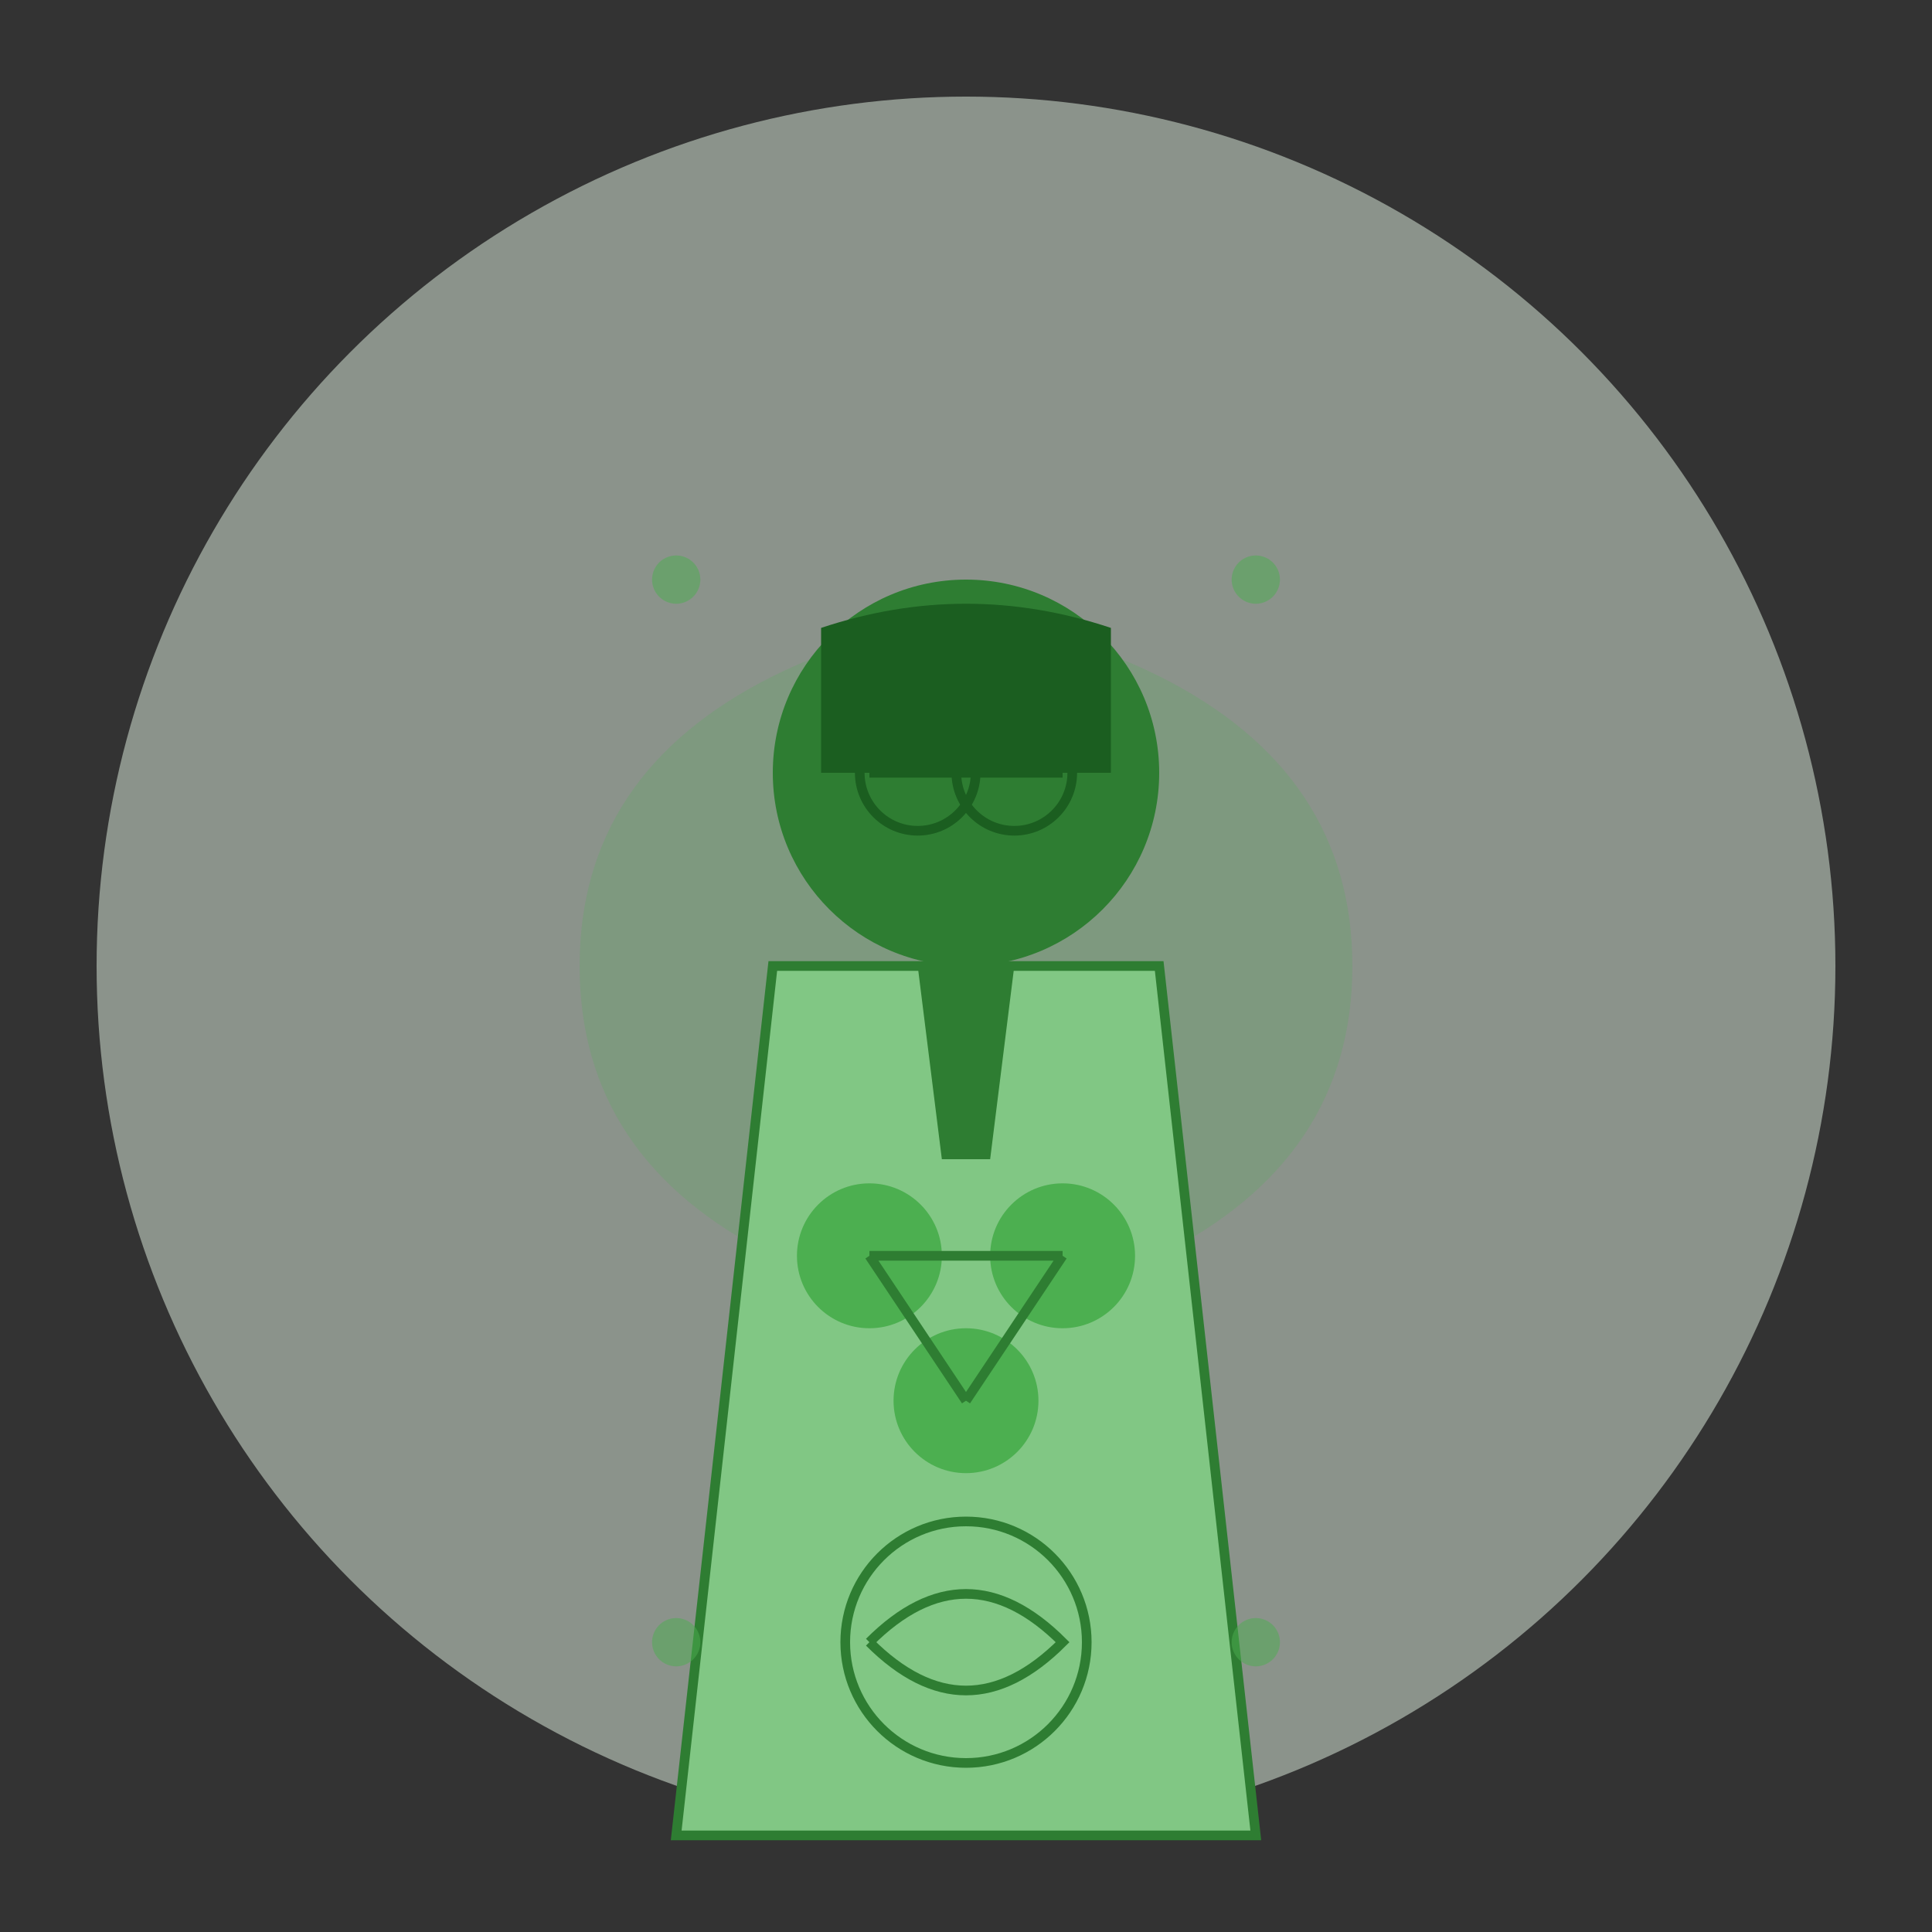 <?xml version="1.0" encoding="UTF-8"?>
<svg width="400" height="400" viewBox="0 0 400 400" fill="none" xmlns="http://www.w3.org/2000/svg">
  <rect x="0" y="0" width="400" height="400" fill="#333333" stroke="none"/>
  <!-- Background Circle -->
  <circle cx="200" cy="200" r="180" fill="#E5F5E5" opacity="0.5"/>
  
  <!-- Professional Figure -->
  <path d="M160 140 Q200 120 240 140 Q280 160 280 200 Q280 240 240 260 Q200 280 160 260 Q120 240 120 200 Q120 160 160 140Z" fill="#4CAF50" opacity="0.2"/>
  
  <!-- Head -->
  <circle cx="200" cy="160" r="40" fill="#2E7D32"/>
  
  <!-- Hair -->
  <path d="M170 130 Q200 120 230 130 L230 160 L170 160 Z" fill="#1B5E20"/>
  
  <!-- Professional Attire -->
  <path d="M160 200 L240 200 L260 380 L140 380 Z" fill="#81C784"/>
  <path d="M160 200 L240 200 L260 380 L140 380 Z" stroke="#2E7D32" stroke-width="2"/>
  
  <!-- Community Elements -->
  <!-- People Icons -->
  <circle cx="180" cy="260" r="15" fill="#4CAF50"/>
  <circle cx="220" cy="260" r="15" fill="#4CAF50"/>
  <circle cx="200" cy="290" r="15" fill="#4CAF50"/>
  
  <!-- Connecting Lines -->
  <path d="M180 260 L220 260 M200 290 L180 260 M200 290 L220 260" stroke="#2E7D32" stroke-width="2"/>
  
  <!-- Resilience Symbol -->
  <circle cx="200" cy="340" r="25" stroke="#2E7D32" stroke-width="2" fill="none"/>
  <path d="M180 340 Q200 320 220 340 Q200 360 180 340" stroke="#2E7D32" stroke-width="2" fill="none"/>
  
  <!-- Decorative Elements -->
  <circle cx="140" cy="120" r="5" fill="#4CAF50" opacity="0.5"/>
  <circle cx="260" cy="120" r="5" fill="#4CAF50" opacity="0.5"/>
  <circle cx="140" cy="340" r="5" fill="#4CAF50" opacity="0.5"/>
  <circle cx="260" cy="340" r="5" fill="#4CAF50" opacity="0.5"/>
  
  <!-- Tie -->
  <path d="M190 200 L210 200 L205 240 L195 240 Z" fill="#2E7D32"/>
  
  <!-- Glasses -->
  <path d="M180 160 L220 160" stroke="#1B5E20" stroke-width="2"/>
  <circle cx="190" cy="160" r="12" stroke="#1B5E20" stroke-width="2" fill="none"/>
  <circle cx="210" cy="160" r="12" stroke="#1B5E20" stroke-width="2" fill="none"/>
</svg> 